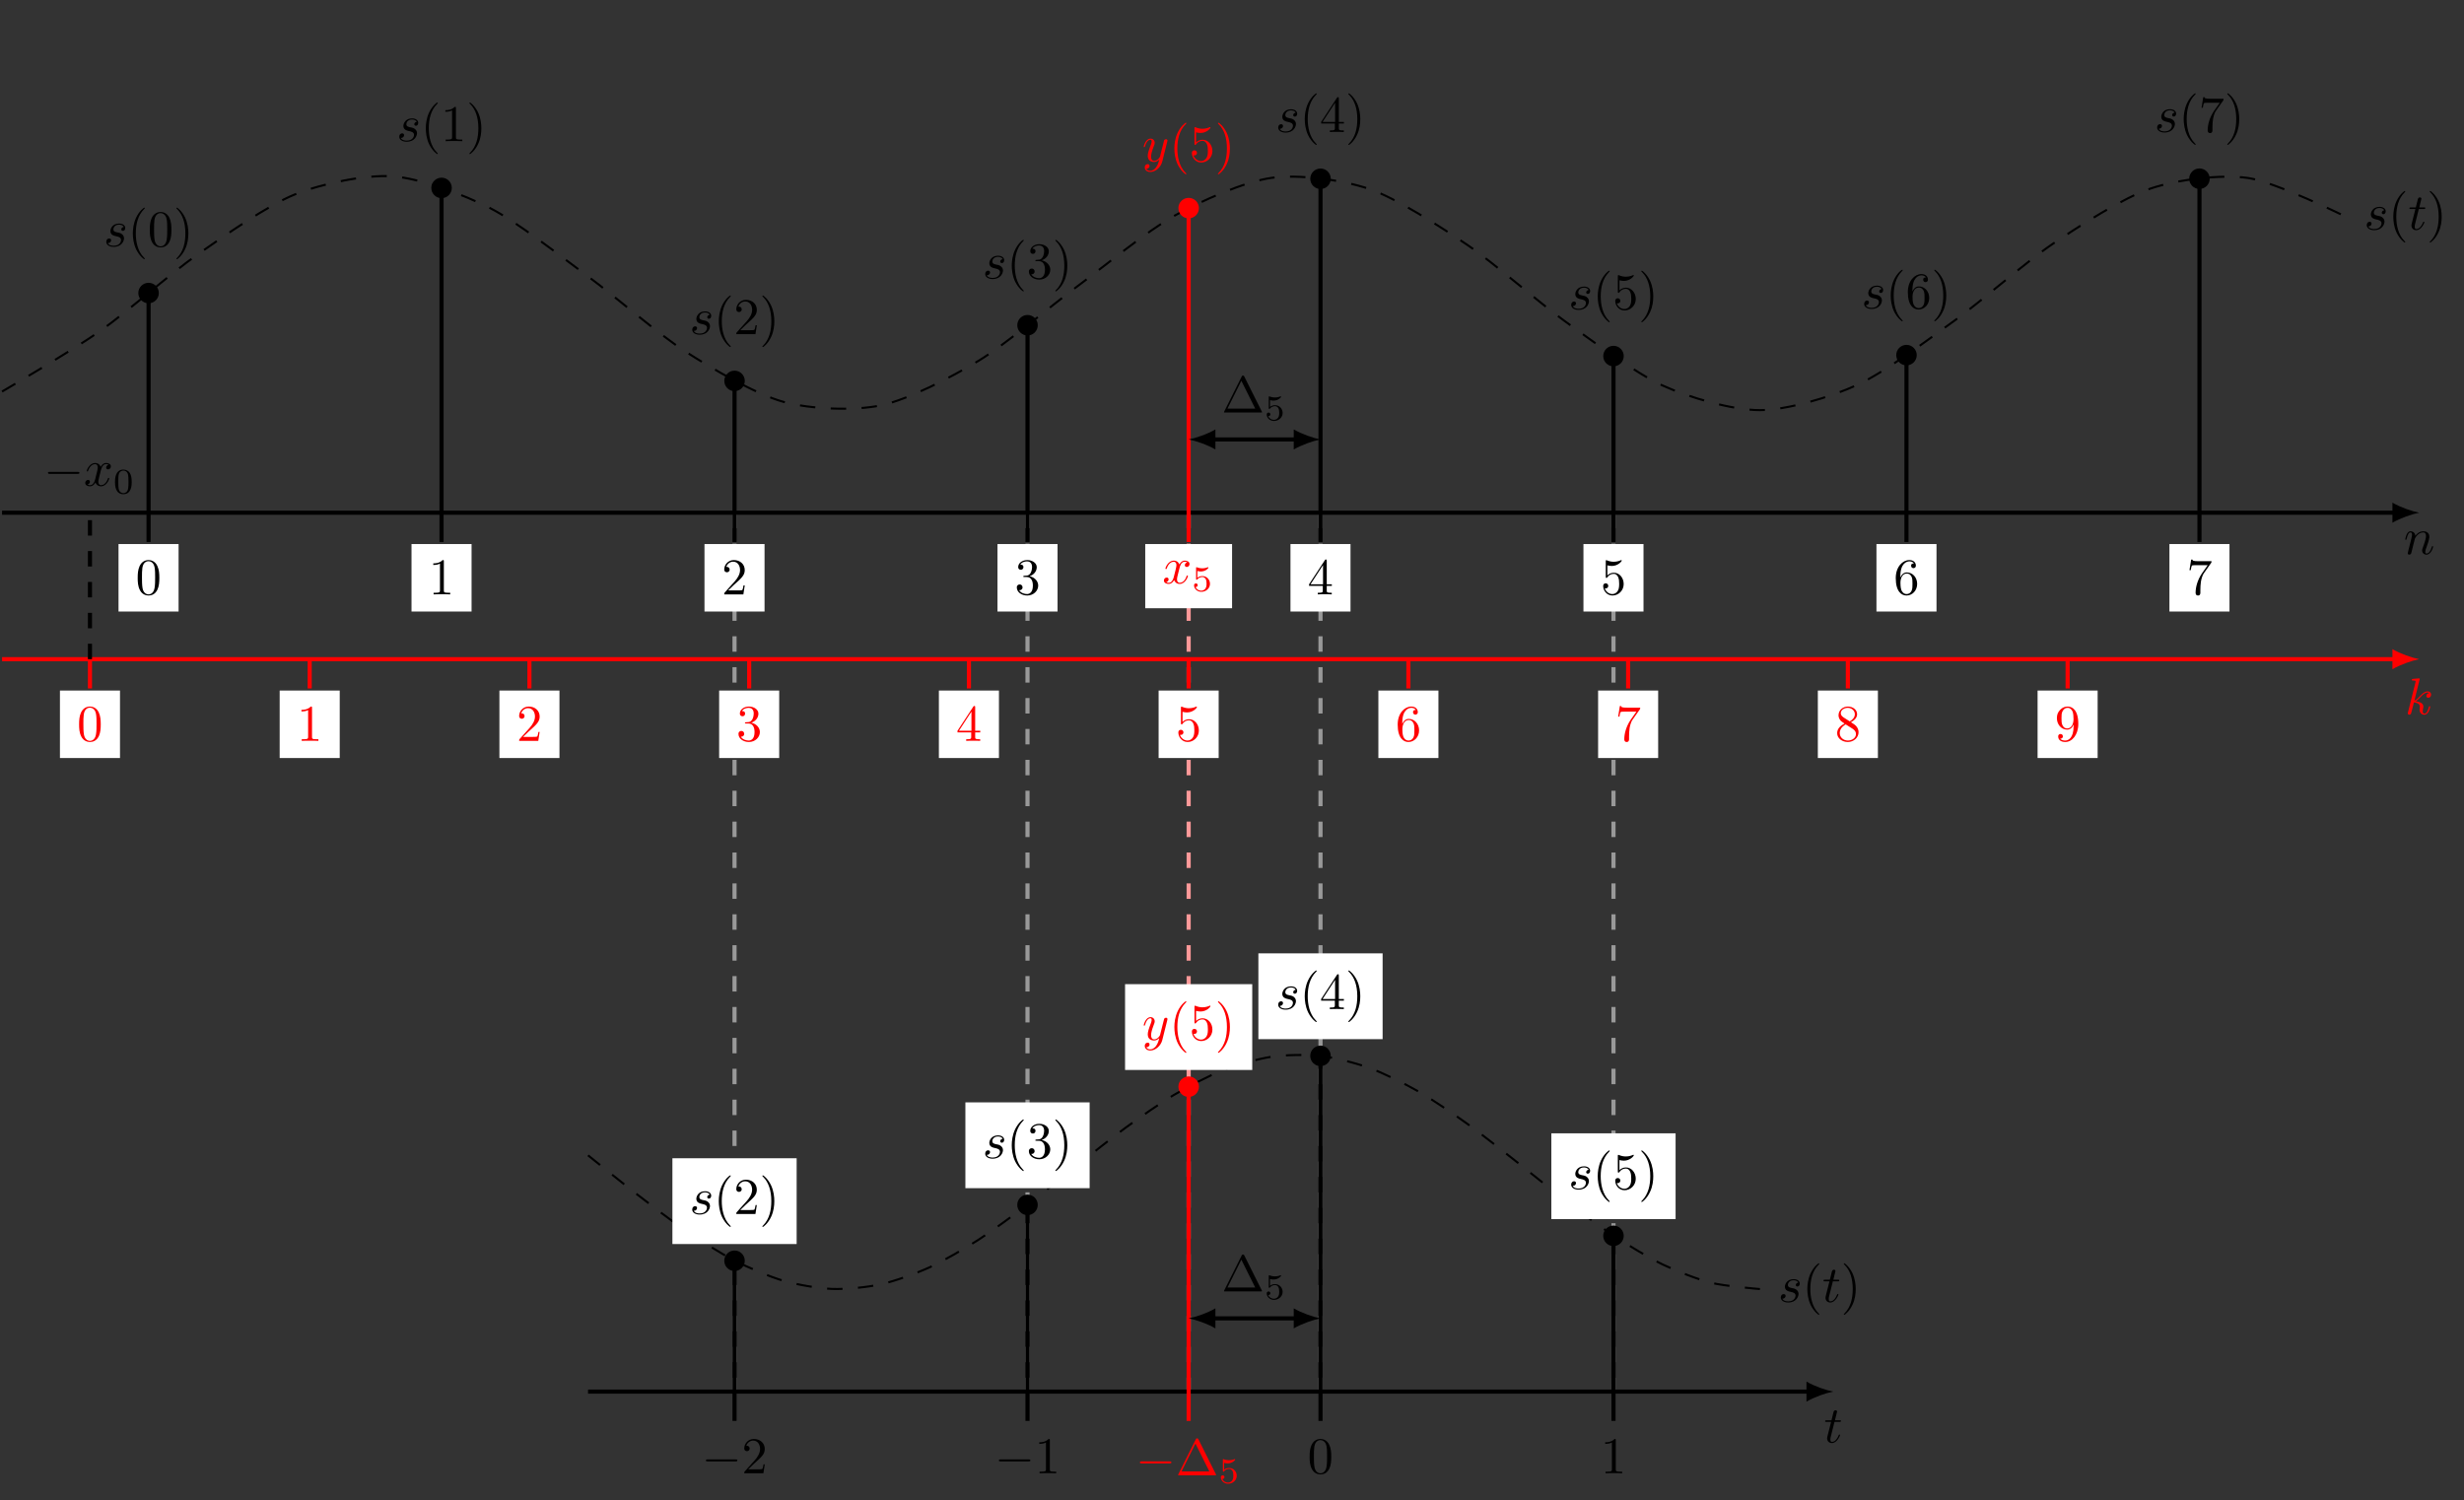 <?xml version="1.0" encoding="UTF-8"?>
<svg xmlns="http://www.w3.org/2000/svg" xmlns:xlink="http://www.w3.org/1999/xlink" width="476.79pt" height="290.301pt" viewBox="0 0 476.79 290.301" version="1.1">
<rect x="0" y="0" width="476.79" height="290.301" fill="#333333" stroke="none"/>
<defs>
<g>
<symbol overflow="visible" id="glyph0-0">
<path style="stroke:none;" d=""/>
</symbol>
<symbol overflow="visible" id="glyph0-1">
<path style="stroke:none;" d="M 0.875 -0.594 C 0.844 -0.438 0.781 -0.203 0.781 -0.156 C 0.781 0.016 0.922 0.109 1.078 0.109 C 1.203 0.109 1.375 0.031 1.453 -0.172 C 1.453 -0.188 1.578 -0.656 1.641 -0.906 L 1.859 -1.797 C 1.906 -2.031 1.969 -2.25 2.031 -2.469 C 2.062 -2.641 2.141 -2.938 2.156 -2.969 C 2.297 -3.281 2.828 -4.188 3.781 -4.188 C 4.234 -4.188 4.312 -3.812 4.312 -3.484 C 4.312 -2.875 3.828 -1.594 3.672 -1.172 C 3.578 -0.938 3.562 -0.812 3.562 -0.703 C 3.562 -0.234 3.922 0.109 4.391 0.109 C 5.328 0.109 5.688 -1.344 5.688 -1.422 C 5.688 -1.531 5.609 -1.531 5.578 -1.531 C 5.469 -1.531 5.469 -1.5 5.422 -1.344 C 5.219 -0.672 4.891 -0.109 4.406 -0.109 C 4.234 -0.109 4.172 -0.203 4.172 -0.438 C 4.172 -0.688 4.25 -0.922 4.344 -1.141 C 4.531 -1.672 4.953 -2.766 4.953 -3.344 C 4.953 -4 4.531 -4.406 3.812 -4.406 C 2.906 -4.406 2.422 -3.766 2.25 -3.531 C 2.203 -4.094 1.797 -4.406 1.328 -4.406 C 0.875 -4.406 0.688 -4.016 0.594 -3.844 C 0.422 -3.5 0.297 -2.906 0.297 -2.875 C 0.297 -2.766 0.391 -2.766 0.406 -2.766 C 0.516 -2.766 0.516 -2.781 0.578 -3 C 0.75 -3.703 0.953 -4.188 1.312 -4.188 C 1.5 -4.188 1.609 -4.062 1.609 -3.734 C 1.609 -3.516 1.578 -3.406 1.453 -2.891 Z M 0.875 -0.594 "/>
</symbol>
<symbol overflow="visible" id="glyph0-2">
<path style="stroke:none;" d="M 3.891 -3.734 C 3.625 -3.719 3.422 -3.5 3.422 -3.281 C 3.422 -3.141 3.516 -2.984 3.734 -2.984 C 3.953 -2.984 4.188 -3.156 4.188 -3.547 C 4.188 -4 3.766 -4.406 3 -4.406 C 1.688 -4.406 1.312 -3.391 1.312 -2.953 C 1.312 -2.172 2.047 -2.031 2.344 -1.969 C 2.859 -1.859 3.375 -1.75 3.375 -1.203 C 3.375 -0.953 3.156 -0.109 1.953 -0.109 C 1.812 -0.109 1.047 -0.109 0.812 -0.641 C 1.203 -0.594 1.453 -0.891 1.453 -1.172 C 1.453 -1.391 1.281 -1.516 1.078 -1.516 C 0.812 -1.516 0.516 -1.312 0.516 -0.859 C 0.516 -0.297 1.094 0.109 1.938 0.109 C 3.562 0.109 3.953 -1.094 3.953 -1.547 C 3.953 -1.906 3.766 -2.156 3.641 -2.266 C 3.375 -2.547 3.078 -2.609 2.641 -2.688 C 2.281 -2.766 1.891 -2.844 1.891 -3.297 C 1.891 -3.578 2.125 -4.188 3 -4.188 C 3.25 -4.188 3.75 -4.109 3.891 -3.734 Z M 3.891 -3.734 "/>
</symbol>
<symbol overflow="visible" id="glyph0-3">
<path style="stroke:none;" d="M 2.047 -3.984 L 2.984 -3.984 C 3.188 -3.984 3.297 -3.984 3.297 -4.188 C 3.297 -4.297 3.188 -4.297 3.016 -4.297 L 2.141 -4.297 C 2.5 -5.719 2.547 -5.906 2.547 -5.969 C 2.547 -6.141 2.422 -6.234 2.25 -6.234 C 2.219 -6.234 1.938 -6.234 1.859 -5.875 L 1.469 -4.297 L 0.531 -4.297 C 0.328 -4.297 0.234 -4.297 0.234 -4.109 C 0.234 -3.984 0.312 -3.984 0.516 -3.984 L 1.391 -3.984 C 0.672 -1.156 0.625 -0.984 0.625 -0.812 C 0.625 -0.266 1 0.109 1.547 0.109 C 2.562 0.109 3.125 -1.344 3.125 -1.422 C 3.125 -1.531 3.047 -1.531 3.016 -1.531 C 2.922 -1.531 2.906 -1.5 2.859 -1.391 C 2.438 -0.344 1.906 -0.109 1.562 -0.109 C 1.359 -0.109 1.25 -0.234 1.25 -0.562 C 1.25 -0.812 1.281 -0.875 1.312 -1.047 Z M 2.047 -3.984 "/>
</symbol>
<symbol overflow="visible" id="glyph0-4">
<path style="stroke:none;" d="M 2.859 -6.812 C 2.859 -6.812 2.859 -6.922 2.734 -6.922 C 2.5 -6.922 1.781 -6.844 1.516 -6.812 C 1.438 -6.812 1.328 -6.797 1.328 -6.625 C 1.328 -6.5 1.422 -6.5 1.562 -6.5 C 2.047 -6.5 2.062 -6.438 2.062 -6.328 L 2.031 -6.125 L 0.594 -0.391 C 0.547 -0.25 0.547 -0.234 0.547 -0.172 C 0.547 0.062 0.75 0.109 0.844 0.109 C 0.969 0.109 1.109 0.016 1.172 -0.094 C 1.219 -0.188 1.672 -2.031 1.734 -2.281 C 2.078 -2.25 2.891 -2.094 2.891 -1.438 C 2.891 -1.359 2.891 -1.328 2.859 -1.219 C 2.844 -1.109 2.828 -0.984 2.828 -0.875 C 2.828 -0.297 3.219 0.109 3.734 0.109 C 4.031 0.109 4.312 -0.047 4.531 -0.422 C 4.781 -0.859 4.891 -1.406 4.891 -1.422 C 4.891 -1.531 4.797 -1.531 4.766 -1.531 C 4.672 -1.531 4.656 -1.484 4.625 -1.344 C 4.422 -0.625 4.203 -0.109 3.766 -0.109 C 3.562 -0.109 3.438 -0.219 3.438 -0.578 C 3.438 -0.75 3.484 -0.984 3.516 -1.141 C 3.562 -1.312 3.562 -1.344 3.562 -1.453 C 3.562 -2.094 2.938 -2.375 2.078 -2.5 C 2.391 -2.672 2.719 -2.984 2.938 -3.234 C 3.422 -3.766 3.875 -4.188 4.359 -4.188 C 4.422 -4.188 4.438 -4.188 4.453 -4.172 C 4.578 -4.156 4.578 -4.156 4.672 -4.094 C 4.688 -4.094 4.688 -4.078 4.703 -4.062 C 4.234 -4.031 4.141 -3.641 4.141 -3.516 C 4.141 -3.359 4.25 -3.172 4.516 -3.172 C 4.781 -3.172 5.062 -3.391 5.062 -3.781 C 5.062 -4.078 4.828 -4.406 4.391 -4.406 C 4.109 -4.406 3.656 -4.328 2.938 -3.531 C 2.594 -3.156 2.203 -2.75 1.828 -2.609 Z M 2.859 -6.812 "/>
</symbol>
<symbol overflow="visible" id="glyph0-5">
<path style="stroke:none;" d="M 3.328 -3.016 C 3.391 -3.266 3.625 -4.188 4.312 -4.188 C 4.359 -4.188 4.609 -4.188 4.812 -4.062 C 4.531 -4 4.344 -3.766 4.344 -3.516 C 4.344 -3.359 4.453 -3.172 4.719 -3.172 C 4.938 -3.172 5.25 -3.344 5.25 -3.75 C 5.25 -4.266 4.672 -4.406 4.328 -4.406 C 3.75 -4.406 3.406 -3.875 3.281 -3.656 C 3.031 -4.312 2.5 -4.406 2.203 -4.406 C 1.172 -4.406 0.594 -3.125 0.594 -2.875 C 0.594 -2.766 0.703 -2.766 0.719 -2.766 C 0.797 -2.766 0.828 -2.797 0.844 -2.875 C 1.188 -3.938 1.844 -4.188 2.188 -4.188 C 2.375 -4.188 2.719 -4.094 2.719 -3.516 C 2.719 -3.203 2.547 -2.547 2.188 -1.141 C 2.031 -0.531 1.672 -0.109 1.234 -0.109 C 1.172 -0.109 0.953 -0.109 0.734 -0.234 C 0.984 -0.297 1.203 -0.5 1.203 -0.781 C 1.203 -1.047 0.984 -1.125 0.844 -1.125 C 0.531 -1.125 0.297 -0.875 0.297 -0.547 C 0.297 -0.094 0.781 0.109 1.219 0.109 C 1.891 0.109 2.25 -0.594 2.266 -0.641 C 2.391 -0.281 2.75 0.109 3.344 0.109 C 4.375 0.109 4.938 -1.172 4.938 -1.422 C 4.938 -1.531 4.859 -1.531 4.828 -1.531 C 4.734 -1.531 4.719 -1.484 4.688 -1.422 C 4.359 -0.344 3.688 -0.109 3.375 -0.109 C 2.984 -0.109 2.828 -0.422 2.828 -0.766 C 2.828 -0.984 2.875 -1.203 2.984 -1.641 Z M 3.328 -3.016 "/>
</symbol>
<symbol overflow="visible" id="glyph0-6">
<path style="stroke:none;" d="M 4.844 -3.797 C 4.891 -3.938 4.891 -3.953 4.891 -4.031 C 4.891 -4.203 4.75 -4.297 4.594 -4.297 C 4.5 -4.297 4.344 -4.234 4.25 -4.094 C 4.234 -4.031 4.141 -3.734 4.109 -3.547 C 4.031 -3.297 3.969 -3.016 3.906 -2.75 L 3.453 -0.953 C 3.422 -0.812 2.984 -0.109 2.328 -0.109 C 1.828 -0.109 1.719 -0.547 1.719 -0.922 C 1.719 -1.375 1.891 -2 2.219 -2.875 C 2.375 -3.281 2.422 -3.391 2.422 -3.594 C 2.422 -4.031 2.109 -4.406 1.609 -4.406 C 0.656 -4.406 0.297 -2.953 0.297 -2.875 C 0.297 -2.766 0.391 -2.766 0.406 -2.766 C 0.516 -2.766 0.516 -2.797 0.562 -2.953 C 0.844 -3.891 1.234 -4.188 1.578 -4.188 C 1.656 -4.188 1.828 -4.188 1.828 -3.875 C 1.828 -3.625 1.719 -3.359 1.656 -3.172 C 1.25 -2.109 1.078 -1.547 1.078 -1.078 C 1.078 -0.188 1.703 0.109 2.297 0.109 C 2.688 0.109 3.016 -0.062 3.297 -0.344 C 3.172 0.172 3.047 0.672 2.656 1.203 C 2.391 1.531 2.016 1.828 1.562 1.828 C 1.422 1.828 0.969 1.797 0.797 1.406 C 0.953 1.406 1.094 1.406 1.219 1.281 C 1.328 1.203 1.422 1.062 1.422 0.875 C 1.422 0.562 1.156 0.531 1.062 0.531 C 0.828 0.531 0.5 0.688 0.5 1.172 C 0.5 1.672 0.938 2.047 1.562 2.047 C 2.578 2.047 3.609 1.141 3.891 0.016 Z M 4.844 -3.797 "/>
</symbol>
<symbol overflow="visible" id="glyph1-0">
<path style="stroke:none;" d=""/>
</symbol>
<symbol overflow="visible" id="glyph1-1">
<path style="stroke:none;" d="M 3.297 2.391 C 3.297 2.359 3.297 2.344 3.125 2.172 C 1.891 0.922 1.562 -0.969 1.562 -2.5 C 1.562 -4.234 1.938 -5.969 3.172 -7.203 C 3.297 -7.328 3.297 -7.344 3.297 -7.375 C 3.297 -7.453 3.266 -7.484 3.203 -7.484 C 3.094 -7.484 2.203 -6.797 1.609 -5.531 C 1.109 -4.438 0.984 -3.328 0.984 -2.5 C 0.984 -1.719 1.094 -0.516 1.641 0.625 C 2.25 1.844 3.094 2.5 3.203 2.5 C 3.266 2.5 3.297 2.469 3.297 2.391 Z M 3.297 2.391 "/>
</symbol>
<symbol overflow="visible" id="glyph1-2">
<path style="stroke:none;" d="M 2.875 -2.5 C 2.875 -3.266 2.766 -4.469 2.219 -5.609 C 1.625 -6.828 0.766 -7.484 0.672 -7.484 C 0.609 -7.484 0.562 -7.438 0.562 -7.375 C 0.562 -7.344 0.562 -7.328 0.75 -7.141 C 1.734 -6.156 2.297 -4.578 2.297 -2.5 C 2.297 -0.781 1.938 0.969 0.703 2.219 C 0.562 2.344 0.562 2.359 0.562 2.391 C 0.562 2.453 0.609 2.5 0.672 2.5 C 0.766 2.5 1.672 1.812 2.25 0.547 C 2.766 -0.547 2.875 -1.656 2.875 -2.5 Z M 2.875 -2.5 "/>
</symbol>
<symbol overflow="visible" id="glyph1-3">
<path style="stroke:none;" d="M 4.578 -3.188 C 4.578 -3.984 4.531 -4.781 4.188 -5.516 C 3.734 -6.484 2.906 -6.641 2.5 -6.641 C 1.891 -6.641 1.172 -6.375 0.75 -5.453 C 0.438 -4.766 0.391 -3.984 0.391 -3.188 C 0.391 -2.438 0.422 -1.547 0.844 -0.781 C 1.266 0.016 2 0.219 2.484 0.219 C 3.016 0.219 3.781 0.016 4.219 -0.938 C 4.531 -1.625 4.578 -2.406 4.578 -3.188 Z M 2.484 0 C 2.094 0 1.5 -0.25 1.328 -1.203 C 1.219 -1.797 1.219 -2.719 1.219 -3.312 C 1.219 -3.953 1.219 -4.609 1.297 -5.141 C 1.484 -6.328 2.234 -6.422 2.484 -6.422 C 2.812 -6.422 3.469 -6.234 3.656 -5.25 C 3.766 -4.688 3.766 -3.938 3.766 -3.312 C 3.766 -2.562 3.766 -1.891 3.656 -1.25 C 3.5 -0.297 2.938 0 2.484 0 Z M 2.484 0 "/>
</symbol>
<symbol overflow="visible" id="glyph1-4">
<path style="stroke:none;" d="M 2.938 -6.375 C 2.938 -6.625 2.938 -6.641 2.703 -6.641 C 2.078 -6 1.203 -6 0.891 -6 L 0.891 -5.688 C 1.094 -5.688 1.672 -5.688 2.188 -5.953 L 2.188 -0.781 C 2.188 -0.422 2.156 -0.312 1.266 -0.312 L 0.953 -0.312 L 0.953 0 C 1.297 -0.031 2.156 -0.031 2.562 -0.031 C 2.953 -0.031 3.828 -0.031 4.172 0 L 4.172 -0.312 L 3.859 -0.312 C 2.953 -0.312 2.938 -0.422 2.938 -0.781 Z M 2.938 -6.375 "/>
</symbol>
<symbol overflow="visible" id="glyph1-5">
<path style="stroke:none;" d="M 1.266 -0.766 L 2.328 -1.797 C 3.875 -3.172 4.469 -3.703 4.469 -4.703 C 4.469 -5.844 3.578 -6.641 2.359 -6.641 C 1.234 -6.641 0.5 -5.719 0.5 -4.828 C 0.5 -4.281 1 -4.281 1.031 -4.281 C 1.203 -4.281 1.547 -4.391 1.547 -4.812 C 1.547 -5.062 1.359 -5.328 1.016 -5.328 C 0.938 -5.328 0.922 -5.328 0.891 -5.312 C 1.109 -5.969 1.656 -6.328 2.234 -6.328 C 3.141 -6.328 3.562 -5.516 3.562 -4.703 C 3.562 -3.906 3.078 -3.125 2.516 -2.5 L 0.609 -0.375 C 0.5 -0.266 0.5 -0.234 0.5 0 L 4.203 0 L 4.469 -1.734 L 4.234 -1.734 C 4.172 -1.438 4.109 -1 4 -0.844 C 3.938 -0.766 3.281 -0.766 3.062 -0.766 Z M 1.266 -0.766 "/>
</symbol>
<symbol overflow="visible" id="glyph1-6">
<path style="stroke:none;" d="M 2.891 -3.516 C 3.703 -3.781 4.281 -4.469 4.281 -5.266 C 4.281 -6.078 3.406 -6.641 2.453 -6.641 C 1.453 -6.641 0.688 -6.047 0.688 -5.281 C 0.688 -4.953 0.906 -4.766 1.203 -4.766 C 1.5 -4.766 1.703 -4.984 1.703 -5.281 C 1.703 -5.766 1.234 -5.766 1.094 -5.766 C 1.391 -6.266 2.047 -6.391 2.406 -6.391 C 2.828 -6.391 3.375 -6.172 3.375 -5.281 C 3.375 -5.156 3.344 -4.578 3.094 -4.141 C 2.797 -3.656 2.453 -3.625 2.203 -3.625 C 2.125 -3.609 1.891 -3.594 1.812 -3.594 C 1.734 -3.578 1.672 -3.562 1.672 -3.469 C 1.672 -3.359 1.734 -3.359 1.906 -3.359 L 2.344 -3.359 C 3.156 -3.359 3.531 -2.688 3.531 -1.703 C 3.531 -0.344 2.844 -0.062 2.406 -0.062 C 1.969 -0.062 1.219 -0.234 0.875 -0.812 C 1.219 -0.766 1.531 -0.984 1.531 -1.359 C 1.531 -1.719 1.266 -1.922 0.984 -1.922 C 0.734 -1.922 0.422 -1.781 0.422 -1.344 C 0.422 -0.438 1.344 0.219 2.438 0.219 C 3.656 0.219 4.562 -0.688 4.562 -1.703 C 4.562 -2.516 3.922 -3.297 2.891 -3.516 Z M 2.891 -3.516 "/>
</symbol>
<symbol overflow="visible" id="glyph1-7">
<path style="stroke:none;" d="M 2.938 -1.641 L 2.938 -0.781 C 2.938 -0.422 2.906 -0.312 2.172 -0.312 L 1.969 -0.312 L 1.969 0 C 2.375 -0.031 2.891 -0.031 3.312 -0.031 C 3.734 -0.031 4.25 -0.031 4.672 0 L 4.672 -0.312 L 4.453 -0.312 C 3.719 -0.312 3.703 -0.422 3.703 -0.781 L 3.703 -1.641 L 4.688 -1.641 L 4.688 -1.953 L 3.703 -1.953 L 3.703 -6.484 C 3.703 -6.688 3.703 -6.75 3.531 -6.75 C 3.453 -6.75 3.422 -6.75 3.344 -6.625 L 0.281 -1.953 L 0.281 -1.641 Z M 2.984 -1.953 L 0.562 -1.953 L 2.984 -5.672 Z M 2.984 -1.953 "/>
</symbol>
<symbol overflow="visible" id="glyph1-8">
<path style="stroke:none;" d="M 4.469 -2 C 4.469 -3.188 3.656 -4.188 2.578 -4.188 C 2.109 -4.188 1.672 -4.031 1.312 -3.672 L 1.312 -5.625 C 1.516 -5.562 1.844 -5.5 2.156 -5.5 C 3.391 -5.5 4.094 -6.406 4.094 -6.531 C 4.094 -6.594 4.062 -6.641 3.984 -6.641 C 3.984 -6.641 3.953 -6.641 3.906 -6.609 C 3.703 -6.516 3.219 -6.312 2.547 -6.312 C 2.156 -6.312 1.688 -6.391 1.219 -6.594 C 1.141 -6.625 1.125 -6.625 1.109 -6.625 C 1 -6.625 1 -6.547 1 -6.391 L 1 -3.438 C 1 -3.266 1 -3.188 1.141 -3.188 C 1.219 -3.188 1.234 -3.203 1.281 -3.266 C 1.391 -3.422 1.75 -3.969 2.562 -3.969 C 3.078 -3.969 3.328 -3.516 3.406 -3.328 C 3.562 -2.953 3.594 -2.578 3.594 -2.078 C 3.594 -1.719 3.594 -1.125 3.344 -0.703 C 3.109 -0.312 2.734 -0.062 2.281 -0.062 C 1.562 -0.062 0.984 -0.594 0.812 -1.172 C 0.844 -1.172 0.875 -1.156 0.984 -1.156 C 1.312 -1.156 1.484 -1.406 1.484 -1.641 C 1.484 -1.891 1.312 -2.141 0.984 -2.141 C 0.844 -2.141 0.5 -2.062 0.5 -1.609 C 0.5 -0.75 1.188 0.219 2.297 0.219 C 3.453 0.219 4.469 -0.734 4.469 -2 Z M 4.469 -2 "/>
</symbol>
<symbol overflow="visible" id="glyph1-9">
<path style="stroke:none;" d="M 1.312 -3.266 L 1.312 -3.516 C 1.312 -6.031 2.547 -6.391 3.062 -6.391 C 3.297 -6.391 3.719 -6.328 3.938 -5.984 C 3.781 -5.984 3.391 -5.984 3.391 -5.547 C 3.391 -5.234 3.625 -5.078 3.844 -5.078 C 4 -5.078 4.312 -5.172 4.312 -5.562 C 4.312 -6.156 3.875 -6.641 3.047 -6.641 C 1.766 -6.641 0.422 -5.359 0.422 -3.156 C 0.422 -0.484 1.578 0.219 2.5 0.219 C 3.609 0.219 4.562 -0.719 4.562 -2.031 C 4.562 -3.297 3.672 -4.25 2.562 -4.25 C 1.891 -4.25 1.516 -3.75 1.312 -3.266 Z M 2.5 -0.062 C 1.875 -0.062 1.578 -0.656 1.516 -0.812 C 1.328 -1.281 1.328 -2.078 1.328 -2.25 C 1.328 -3.031 1.656 -4.031 2.547 -4.031 C 2.719 -4.031 3.172 -4.031 3.484 -3.406 C 3.656 -3.047 3.656 -2.531 3.656 -2.047 C 3.656 -1.562 3.656 -1.062 3.484 -0.703 C 3.188 -0.109 2.734 -0.062 2.5 -0.062 Z M 2.5 -0.062 "/>
</symbol>
<symbol overflow="visible" id="glyph1-10">
<path style="stroke:none;" d="M 4.75 -6.078 C 4.828 -6.188 4.828 -6.203 4.828 -6.422 L 2.406 -6.422 C 1.203 -6.422 1.172 -6.547 1.141 -6.734 L 0.891 -6.734 L 0.562 -4.688 L 0.812 -4.688 C 0.844 -4.844 0.922 -5.469 1.062 -5.594 C 1.125 -5.656 1.906 -5.656 2.031 -5.656 L 4.094 -5.656 C 3.984 -5.5 3.203 -4.406 2.984 -4.078 C 2.078 -2.734 1.75 -1.344 1.75 -0.328 C 1.75 -0.234 1.75 0.219 2.219 0.219 C 2.672 0.219 2.672 -0.234 2.672 -0.328 L 2.672 -0.844 C 2.672 -1.391 2.703 -1.938 2.781 -2.469 C 2.828 -2.703 2.953 -3.562 3.406 -4.172 Z M 4.75 -6.078 "/>
</symbol>
<symbol overflow="visible" id="glyph1-11">
<path style="stroke:none;" d="M 1.625 -4.562 C 1.172 -4.859 1.125 -5.188 1.125 -5.359 C 1.125 -5.969 1.781 -6.391 2.484 -6.391 C 3.203 -6.391 3.844 -5.875 3.844 -5.156 C 3.844 -4.578 3.453 -4.109 2.859 -3.766 Z M 3.078 -3.609 C 3.797 -3.984 4.281 -4.5 4.281 -5.156 C 4.281 -6.078 3.406 -6.641 2.5 -6.641 C 1.5 -6.641 0.688 -5.906 0.688 -4.969 C 0.688 -4.797 0.703 -4.344 1.125 -3.875 C 1.234 -3.766 1.609 -3.516 1.859 -3.344 C 1.281 -3.047 0.422 -2.5 0.422 -1.5 C 0.422 -0.453 1.438 0.219 2.484 0.219 C 3.609 0.219 4.562 -0.609 4.562 -1.672 C 4.562 -2.031 4.453 -2.484 4.062 -2.906 C 3.875 -3.109 3.719 -3.203 3.078 -3.609 Z M 2.078 -3.188 L 3.312 -2.406 C 3.594 -2.219 4.062 -1.922 4.062 -1.312 C 4.062 -0.578 3.312 -0.062 2.5 -0.062 C 1.641 -0.062 0.922 -0.672 0.922 -1.5 C 0.922 -2.078 1.234 -2.719 2.078 -3.188 Z M 2.078 -3.188 "/>
</symbol>
<symbol overflow="visible" id="glyph1-12">
<path style="stroke:none;" d="M 3.656 -3.172 L 3.656 -2.844 C 3.656 -0.516 2.625 -0.062 2.047 -0.062 C 1.875 -0.062 1.328 -0.078 1.062 -0.422 C 1.5 -0.422 1.578 -0.703 1.578 -0.875 C 1.578 -1.188 1.344 -1.328 1.125 -1.328 C 0.969 -1.328 0.672 -1.25 0.672 -0.859 C 0.672 -0.188 1.203 0.219 2.047 0.219 C 3.344 0.219 4.562 -1.141 4.562 -3.281 C 4.562 -5.969 3.406 -6.641 2.516 -6.641 C 1.969 -6.641 1.484 -6.453 1.062 -6.016 C 0.641 -5.562 0.422 -5.141 0.422 -4.391 C 0.422 -3.156 1.297 -2.172 2.406 -2.172 C 3.016 -2.172 3.422 -2.594 3.656 -3.172 Z M 2.422 -2.406 C 2.266 -2.406 1.797 -2.406 1.5 -3.031 C 1.312 -3.406 1.312 -3.891 1.312 -4.391 C 1.312 -4.922 1.312 -5.391 1.531 -5.766 C 1.797 -6.266 2.172 -6.391 2.516 -6.391 C 2.984 -6.391 3.312 -6.047 3.484 -5.609 C 3.594 -5.281 3.641 -4.656 3.641 -4.203 C 3.641 -3.375 3.297 -2.406 2.422 -2.406 Z M 2.422 -2.406 "/>
</symbol>
<symbol overflow="visible" id="glyph1-13">
<path style="stroke:none;" d="M 4.406 -6.953 C 4.344 -7.094 4.312 -7.141 4.141 -7.141 C 3.984 -7.141 3.953 -7.094 3.891 -6.953 L 0.516 -0.203 C 0.469 -0.109 0.469 -0.094 0.469 -0.078 C 0.469 0 0.531 0 0.688 0 L 7.609 0 C 7.766 0 7.828 0 7.828 -0.078 C 7.828 -0.094 7.828 -0.109 7.781 -0.203 Z M 3.828 -6.141 L 6.516 -0.75 L 1.141 -0.75 Z M 3.828 -6.141 "/>
</symbol>
<symbol overflow="visible" id="glyph2-0">
<path style="stroke:none;" d=""/>
</symbol>
<symbol overflow="visible" id="glyph2-1">
<path style="stroke:none;" d="M 6.562 -2.297 C 6.734 -2.297 6.922 -2.297 6.922 -2.5 C 6.922 -2.688 6.734 -2.688 6.562 -2.688 L 1.172 -2.688 C 1 -2.688 0.828 -2.688 0.828 -2.5 C 0.828 -2.297 1 -2.297 1.172 -2.297 Z M 6.562 -2.297 "/>
</symbol>
<symbol overflow="visible" id="glyph3-0">
<path style="stroke:none;" d=""/>
</symbol>
<symbol overflow="visible" id="glyph3-1">
<path style="stroke:none;" d="M 3.594 -2.219 C 3.594 -2.984 3.5 -3.547 3.188 -4.031 C 2.969 -4.344 2.531 -4.625 1.984 -4.625 C 0.359 -4.625 0.359 -2.719 0.359 -2.219 C 0.359 -1.719 0.359 0.141 1.984 0.141 C 3.594 0.141 3.594 -1.719 3.594 -2.219 Z M 1.984 -0.062 C 1.656 -0.062 1.234 -0.25 1.094 -0.812 C 1 -1.219 1 -1.797 1 -2.312 C 1 -2.828 1 -3.359 1.094 -3.734 C 1.25 -4.281 1.688 -4.438 1.984 -4.438 C 2.359 -4.438 2.719 -4.203 2.844 -3.797 C 2.953 -3.422 2.969 -2.922 2.969 -2.312 C 2.969 -1.797 2.969 -1.281 2.875 -0.844 C 2.734 -0.203 2.266 -0.062 1.984 -0.062 Z M 1.984 -0.062 "/>
</symbol>
<symbol overflow="visible" id="glyph3-2">
<path style="stroke:none;" d="M 1.078 -3.891 C 1.438 -3.797 1.641 -3.797 1.75 -3.797 C 2.672 -3.797 3.219 -4.422 3.219 -4.531 C 3.219 -4.609 3.172 -4.625 3.141 -4.625 C 3.125 -4.625 3.109 -4.625 3.078 -4.609 C 2.906 -4.547 2.547 -4.406 2.031 -4.406 C 1.828 -4.406 1.469 -4.422 1.016 -4.594 C 0.938 -4.625 0.922 -4.625 0.922 -4.625 C 0.828 -4.625 0.828 -4.547 0.828 -4.438 L 0.828 -2.391 C 0.828 -2.266 0.828 -2.188 0.938 -2.188 C 1 -2.188 1.016 -2.188 1.078 -2.281 C 1.375 -2.656 1.812 -2.719 2.047 -2.719 C 2.469 -2.719 2.656 -2.391 2.688 -2.328 C 2.812 -2.094 2.859 -1.828 2.859 -1.422 C 2.859 -1.219 2.859 -0.812 2.641 -0.5 C 2.469 -0.25 2.172 -0.078 1.828 -0.078 C 1.375 -0.078 0.906 -0.328 0.734 -0.797 C 1 -0.781 1.141 -0.953 1.141 -1.141 C 1.141 -1.438 0.875 -1.484 0.781 -1.484 C 0.781 -1.484 0.438 -1.484 0.438 -1.109 C 0.438 -0.484 1.016 0.141 1.844 0.141 C 2.734 0.141 3.516 -0.516 3.516 -1.406 C 3.516 -2.188 2.922 -2.906 2.062 -2.906 C 1.75 -2.906 1.391 -2.844 1.078 -2.578 Z M 1.078 -3.891 "/>
</symbol>
</g>
</defs>
<g id="surface1">
<path style="fill:none;stroke-width:0.797;stroke-linecap:butt;stroke-linejoin:miter;stroke:rgb(59.999%,59.999%,59.999%);stroke-opacity:1;stroke-dasharray:2.989,2.989;stroke-miterlimit:10;" d="M 113.388 -0.002 L 113.388 -170.08 " transform="matrix(1,0,0,-1,28.745,99.213)"/>
<path style="fill:none;stroke-width:0.797;stroke-linecap:butt;stroke-linejoin:miter;stroke:rgb(59.999%,59.999%,59.999%);stroke-opacity:1;stroke-dasharray:2.989,2.989;stroke-miterlimit:10;" d="M 170.079 -0.002 L 170.079 -170.08 " transform="matrix(1,0,0,-1,28.745,99.213)"/>
<path style="fill:none;stroke-width:0.797;stroke-linecap:butt;stroke-linejoin:miter;stroke:rgb(59.999%,59.999%,59.999%);stroke-opacity:1;stroke-dasharray:2.989,2.989;stroke-miterlimit:10;" d="M 226.775 -0.002 L 226.775 -170.08 " transform="matrix(1,0,0,-1,28.745,99.213)"/>
<path style="fill:none;stroke-width:0.797;stroke-linecap:butt;stroke-linejoin:miter;stroke:rgb(59.999%,59.999%,59.999%);stroke-opacity:1;stroke-dasharray:2.989,2.989;stroke-miterlimit:10;" d="M 283.47 -0.002 L 283.47 -170.08 " transform="matrix(1,0,0,-1,28.745,99.213)"/>
<path style="fill:none;stroke-width:0.797;stroke-linecap:butt;stroke-linejoin:miter;stroke:rgb(100%,59.999%,59.999%);stroke-opacity:1;stroke-dasharray:2.989,2.989;stroke-miterlimit:10;" d="M 201.263 -0.002 L 201.263 -170.08 " transform="matrix(1,0,0,-1,28.745,99.213)"/>
<path style="fill:none;stroke-width:0.797;stroke-linecap:butt;stroke-linejoin:miter;stroke:rgb(0%,0%,0%);stroke-opacity:1;stroke-miterlimit:10;" d="M -28.347 -0.002 L 434.712 -0.002 " transform="matrix(1,0,0,-1,28.745,99.213)"/>
<path style=" stroke:none;fill-rule:nonzero;fill:rgb(0%,0%,0%);fill-opacity:1;" d="M 468.121 99.215 C 466.738 98.953 464.496 98.176 462.941 97.27 L 462.941 101.156 C 464.496 100.25 466.738 99.473 468.121 99.215 "/>
<g style="fill:rgb(0%,0%,0%);fill-opacity:1;">
  <use xlink:href="#glyph0-1" x="465.125" y="107.221"/>
</g>
<path style="fill:none;stroke-width:0.399;stroke-linecap:butt;stroke-linejoin:miter;stroke:rgb(0%,0%,0%);stroke-opacity:1;stroke-dasharray:2.989,2.989;stroke-miterlimit:10;" d="M -28.347 23.44 C -28.347 23.44 -14.694 31.424 -9.448 35.1 C -4.206 38.776 4.204 46.264 9.446 49.94 C 14.693 53.615 23.103 59.498 28.345 61.6 C 33.591 63.705 42.001 65.463 47.243 65.092 C 52.489 64.721 60.896 61.604 66.142 58.916 C 71.384 56.229 79.794 49.572 85.04 45.721 C 90.282 41.869 98.692 34.522 103.935 31.154 C 109.181 27.787 117.591 22.893 122.833 21.455 C 128.079 20.014 136.489 19.67 141.732 20.776 C 146.974 21.877 155.384 26.233 160.63 29.408 C 165.872 32.58 174.282 39.768 179.528 43.654 C 184.771 47.541 193.181 54.483 198.423 57.416 C 203.669 60.35 212.079 64.076 217.321 64.799 C 222.567 65.525 230.974 64.436 236.22 62.643 C 241.462 60.846 249.872 55.412 255.118 51.869 C 260.36 48.322 268.771 40.869 274.013 37.092 C 279.259 33.315 287.669 27.033 292.911 24.639 C 298.157 22.244 306.567 19.826 311.81 19.846 C 317.052 19.861 325.462 22.338 330.708 24.76 C 335.95 27.178 344.36 33.494 349.607 37.279 C 354.849 41.065 363.259 48.514 368.501 52.045 C 373.747 55.576 382.157 60.967 387.4 62.729 C 392.646 64.494 401.052 65.522 406.298 64.764 C 411.54 64.006 425.196 57.272 425.196 57.272 " transform="matrix(1,0,0,-1,28.745,99.213)"/>
<g style="fill:rgb(0%,0%,0%);fill-opacity:1;">
  <use xlink:href="#glyph0-2" x="457.454" y="44.434"/>
</g>
<g style="fill:rgb(0%,0%,0%);fill-opacity:1;">
  <use xlink:href="#glyph1-1" x="462.124" y="44.434"/>
</g>
<g style="fill:rgb(0%,0%,0%);fill-opacity:1;">
  <use xlink:href="#glyph0-3" x="465.998" y="44.434"/>
</g>
<g style="fill:rgb(0%,0%,0%);fill-opacity:1;">
  <use xlink:href="#glyph1-2" x="469.596" y="44.434"/>
</g>
<path style="fill:none;stroke-width:0.797;stroke-linecap:butt;stroke-linejoin:miter;stroke:rgb(0%,0%,0%);stroke-opacity:1;stroke-miterlimit:10;" d="M 0.001 -5.67 L 0.005 42.506 " transform="matrix(1,0,0,-1,28.745,99.213)"/>
<path style=" stroke:none;fill-rule:nonzero;fill:rgb(100%,100%,100%);fill-opacity:1;" d="M 22.934 118.34 L 34.555 118.34 L 34.555 105.281 L 22.934 105.281 Z M 22.934 118.34 "/>
<g style="fill:rgb(0%,0%,0%);fill-opacity:1;">
  <use xlink:href="#glyph1-3" x="26.254" y="115.021"/>
</g>
<g style="fill:rgb(0%,0%,0%);fill-opacity:1;">
  <use xlink:href="#glyph0-2" x="20.05" y="47.663"/>
</g>
<g style="fill:rgb(0%,0%,0%);fill-opacity:1;">
  <use xlink:href="#glyph1-1" x="24.72" y="47.663"/>
  <use xlink:href="#glyph1-3" x="28.594" y="47.663"/>
  <use xlink:href="#glyph1-2" x="33.576" y="47.663"/>
</g>
<path style=" stroke:none;fill-rule:nonzero;fill:rgb(0%,0%,0%);fill-opacity:1;" d="M 30.734 56.707 C 30.734 55.609 29.848 54.723 28.75 54.723 C 27.652 54.723 26.766 55.609 26.766 56.707 C 26.766 57.801 27.652 58.691 28.75 58.691 C 29.848 58.691 30.734 57.801 30.734 56.707 Z M 30.734 56.707 "/>
<path style="fill:none;stroke-width:0.797;stroke-linecap:butt;stroke-linejoin:miter;stroke:rgb(0%,0%,0%);stroke-opacity:1;stroke-miterlimit:10;" d="M 56.693 -5.67 L 56.696 62.85 " transform="matrix(1,0,0,-1,28.745,99.213)"/>
<path style=" stroke:none;fill-rule:nonzero;fill:rgb(100%,100%,100%);fill-opacity:1;" d="M 79.629 118.34 L 91.25 118.34 L 91.25 105.281 L 79.629 105.281 Z M 79.629 118.34 "/>
<g style="fill:rgb(0%,0%,0%);fill-opacity:1;">
  <use xlink:href="#glyph1-4" x="82.947" y="115.021"/>
</g>
<g style="fill:rgb(0%,0%,0%);fill-opacity:1;">
  <use xlink:href="#glyph0-2" x="76.742" y="27.319"/>
</g>
<g style="fill:rgb(0%,0%,0%);fill-opacity:1;">
  <use xlink:href="#glyph1-1" x="81.412" y="27.319"/>
  <use xlink:href="#glyph1-4" x="85.286" y="27.319"/>
  <use xlink:href="#glyph1-2" x="90.268" y="27.319"/>
</g>
<path style=" stroke:none;fill-rule:nonzero;fill:rgb(0%,0%,0%);fill-opacity:1;" d="M 87.426 36.363 C 87.426 35.266 86.539 34.379 85.441 34.379 C 84.348 34.379 83.457 35.266 83.457 36.363 C 83.457 37.457 84.348 38.348 85.441 38.348 C 86.539 38.348 87.426 37.457 87.426 36.363 Z M 87.426 36.363 "/>
<path style="fill:none;stroke-width:0.797;stroke-linecap:butt;stroke-linejoin:miter;stroke:rgb(0%,0%,0%);stroke-opacity:1;stroke-miterlimit:10;" d="M 113.388 -5.67 L 113.392 25.506 " transform="matrix(1,0,0,-1,28.745,99.213)"/>
<path style=" stroke:none;fill-rule:nonzero;fill:rgb(100%,100%,100%);fill-opacity:1;" d="M 136.32 118.34 L 147.941 118.34 L 147.941 105.281 L 136.32 105.281 Z M 136.32 118.34 "/>
<g style="fill:rgb(0%,0%,0%);fill-opacity:1;">
  <use xlink:href="#glyph1-5" x="139.64" y="115.021"/>
</g>
<g style="fill:rgb(0%,0%,0%);fill-opacity:1;">
  <use xlink:href="#glyph0-2" x="133.435" y="64.665"/>
</g>
<g style="fill:rgb(0%,0%,0%);fill-opacity:1;">
  <use xlink:href="#glyph1-1" x="138.105" y="64.665"/>
  <use xlink:href="#glyph1-5" x="141.979" y="64.665"/>
  <use xlink:href="#glyph1-2" x="146.961" y="64.665"/>
</g>
<path style=" stroke:none;fill-rule:nonzero;fill:rgb(0%,0%,0%);fill-opacity:1;" d="M 144.121 73.707 C 144.121 72.613 143.23 71.723 142.137 71.723 C 141.039 71.723 140.152 72.613 140.152 73.707 C 140.152 74.805 141.039 75.691 142.137 75.691 C 143.23 75.691 144.121 74.805 144.121 73.707 Z M 144.121 73.707 "/>
<path style="fill:none;stroke-width:0.797;stroke-linecap:butt;stroke-linejoin:miter;stroke:rgb(0%,0%,0%);stroke-opacity:1;stroke-miterlimit:10;" d="M 170.079 -5.67 L 170.083 36.279 " transform="matrix(1,0,0,-1,28.745,99.213)"/>
<path style=" stroke:none;fill-rule:nonzero;fill:rgb(100%,100%,100%);fill-opacity:1;" d="M 193.016 118.34 L 204.637 118.34 L 204.637 105.281 L 193.016 105.281 Z M 193.016 118.34 "/>
<g style="fill:rgb(0%,0%,0%);fill-opacity:1;">
  <use xlink:href="#glyph1-6" x="196.333" y="115.021"/>
</g>
<g style="fill:rgb(0%,0%,0%);fill-opacity:1;">
  <use xlink:href="#glyph0-2" x="190.127" y="53.892"/>
</g>
<g style="fill:rgb(0%,0%,0%);fill-opacity:1;">
  <use xlink:href="#glyph1-1" x="194.797" y="53.892"/>
  <use xlink:href="#glyph1-6" x="198.671" y="53.892"/>
  <use xlink:href="#glyph1-2" x="203.653" y="53.892"/>
</g>
<path style=" stroke:none;fill-rule:nonzero;fill:rgb(0%,0%,0%);fill-opacity:1;" d="M 200.812 62.934 C 200.812 61.84 199.926 60.949 198.828 60.949 C 197.734 60.949 196.844 61.84 196.844 62.934 C 196.844 64.031 197.734 64.918 198.828 64.918 C 199.926 64.918 200.812 64.031 200.812 62.934 Z M 200.812 62.934 "/>
<path style="fill:none;stroke-width:0.797;stroke-linecap:butt;stroke-linejoin:miter;stroke:rgb(0%,0%,0%);stroke-opacity:1;stroke-miterlimit:10;" d="M 226.775 -5.67 L 226.778 64.619 " transform="matrix(1,0,0,-1,28.745,99.213)"/>
<path style=" stroke:none;fill-rule:nonzero;fill:rgb(100%,100%,100%);fill-opacity:1;" d="M 249.711 118.34 L 261.328 118.34 L 261.328 105.281 L 249.711 105.281 Z M 249.711 118.34 "/>
<g style="fill:rgb(0%,0%,0%);fill-opacity:1;">
  <use xlink:href="#glyph1-7" x="253.026" y="115.021"/>
</g>
<g style="fill:rgb(0%,0%,0%);fill-opacity:1;">
  <use xlink:href="#glyph0-2" x="246.819" y="25.55"/>
</g>
<g style="fill:rgb(0%,0%,0%);fill-opacity:1;">
  <use xlink:href="#glyph1-1" x="251.489" y="25.55"/>
  <use xlink:href="#glyph1-7" x="255.363" y="25.55"/>
  <use xlink:href="#glyph1-2" x="260.345" y="25.55"/>
</g>
<path style=" stroke:none;fill-rule:nonzero;fill:rgb(0%,0%,0%);fill-opacity:1;" d="M 257.508 34.594 C 257.508 33.496 256.617 32.609 255.523 32.609 C 254.426 32.609 253.539 33.496 253.539 34.594 C 253.539 35.688 254.426 36.578 255.523 36.578 C 256.617 36.578 257.508 35.688 257.508 34.594 Z M 257.508 34.594 "/>
<path style="fill:none;stroke-width:0.797;stroke-linecap:butt;stroke-linejoin:miter;stroke:rgb(0%,0%,0%);stroke-opacity:1;stroke-miterlimit:10;" d="M 283.47 -5.67 L 283.47 30.307 " transform="matrix(1,0,0,-1,28.745,99.213)"/>
<path style=" stroke:none;fill-rule:nonzero;fill:rgb(100%,100%,100%);fill-opacity:1;" d="M 306.402 118.34 L 318.023 118.34 L 318.023 105.281 L 306.402 105.281 Z M 306.402 118.34 "/>
<g style="fill:rgb(0%,0%,0%);fill-opacity:1;">
  <use xlink:href="#glyph1-8" x="309.719" y="115.021"/>
</g>
<g style="fill:rgb(0%,0%,0%);fill-opacity:1;">
  <use xlink:href="#glyph0-2" x="303.512" y="59.861"/>
</g>
<g style="fill:rgb(0%,0%,0%);fill-opacity:1;">
  <use xlink:href="#glyph1-1" x="308.182" y="59.861"/>
  <use xlink:href="#glyph1-8" x="312.056" y="59.861"/>
  <use xlink:href="#glyph1-2" x="317.038" y="59.861"/>
</g>
<path style=" stroke:none;fill-rule:nonzero;fill:rgb(0%,0%,0%);fill-opacity:1;" d="M 314.199 68.906 C 314.199 67.809 313.312 66.918 312.215 66.918 C 311.121 66.918 310.23 67.809 310.23 68.906 C 310.23 70 311.121 70.891 312.215 70.891 C 313.312 70.891 314.199 70 314.199 68.906 Z M 314.199 68.906 "/>
<path style="fill:none;stroke-width:0.797;stroke-linecap:butt;stroke-linejoin:miter;stroke:rgb(0%,0%,0%);stroke-opacity:1;stroke-miterlimit:10;" d="M 340.161 -5.67 L 340.165 30.494 " transform="matrix(1,0,0,-1,28.745,99.213)"/>
<path style=" stroke:none;fill-rule:nonzero;fill:rgb(100%,100%,100%);fill-opacity:1;" d="M 363.098 118.34 L 374.719 118.34 L 374.719 105.281 L 363.098 105.281 Z M 363.098 118.34 "/>
<g style="fill:rgb(0%,0%,0%);fill-opacity:1;">
  <use xlink:href="#glyph1-9" x="366.412" y="115.021"/>
</g>
<g style="fill:rgb(0%,0%,0%);fill-opacity:1;">
  <use xlink:href="#glyph0-2" x="360.204" y="59.677"/>
</g>
<g style="fill:rgb(0%,0%,0%);fill-opacity:1;">
  <use xlink:href="#glyph1-1" x="364.874" y="59.677"/>
  <use xlink:href="#glyph1-9" x="368.748" y="59.677"/>
  <use xlink:href="#glyph1-2" x="373.73" y="59.677"/>
</g>
<path style=" stroke:none;fill-rule:nonzero;fill:rgb(0%,0%,0%);fill-opacity:1;" d="M 370.895 68.719 C 370.895 67.625 370.004 66.734 368.91 66.734 C 367.812 66.734 366.926 67.625 366.926 68.719 C 366.926 69.816 367.812 70.703 368.91 70.703 C 370.004 70.703 370.895 69.816 370.895 68.719 Z M 370.895 68.719 "/>
<path style="fill:none;stroke-width:0.797;stroke-linecap:butt;stroke-linejoin:miter;stroke:rgb(0%,0%,0%);stroke-opacity:1;stroke-miterlimit:10;" d="M 396.857 -5.67 L 396.857 64.635 " transform="matrix(1,0,0,-1,28.745,99.213)"/>
<path style=" stroke:none;fill-rule:nonzero;fill:rgb(100%,100%,100%);fill-opacity:1;" d="M 419.789 118.34 L 431.41 118.34 L 431.41 105.281 L 419.789 105.281 Z M 419.789 118.34 "/>
<g style="fill:rgb(0%,0%,0%);fill-opacity:1;">
  <use xlink:href="#glyph1-10" x="423.105" y="115.021"/>
</g>
<g style="fill:rgb(0%,0%,0%);fill-opacity:1;">
  <use xlink:href="#glyph0-2" x="416.897" y="25.535"/>
</g>
<g style="fill:rgb(0%,0%,0%);fill-opacity:1;">
  <use xlink:href="#glyph1-1" x="421.567" y="25.535"/>
  <use xlink:href="#glyph1-10" x="425.441" y="25.535"/>
  <use xlink:href="#glyph1-2" x="430.423" y="25.535"/>
</g>
<path style=" stroke:none;fill-rule:nonzero;fill:rgb(0%,0%,0%);fill-opacity:1;" d="M 427.586 34.578 C 427.586 33.48 426.699 32.594 425.602 32.594 C 424.508 32.594 423.617 33.48 423.617 34.578 C 423.617 35.676 424.508 36.562 425.602 36.562 C 426.699 36.562 427.586 35.676 427.586 34.578 Z M 427.586 34.578 "/>
<path style="fill:none;stroke-width:0.797;stroke-linecap:butt;stroke-linejoin:miter;stroke:rgb(100%,0%,0%);stroke-opacity:1;stroke-miterlimit:10;" d="M -28.347 -28.346 L 434.712 -28.346 " transform="matrix(1,0,0,-1,28.745,99.213)"/>
<path style=" stroke:none;fill-rule:nonzero;fill:rgb(100%,0%,0%);fill-opacity:1;" d="M 468.121 127.559 C 466.738 127.301 464.496 126.523 462.941 125.617 L 462.941 129.504 C 464.496 128.598 466.738 127.82 468.121 127.559 "/>
<g style="fill:rgb(100%,0%,0%);fill-opacity:1;">
  <use xlink:href="#glyph0-4" x="465.365" y="138.196"/>
</g>
<path style="fill:none;stroke-width:0.797;stroke-linecap:butt;stroke-linejoin:miter;stroke:rgb(100%,0%,0%);stroke-opacity:1;stroke-miterlimit:10;" d="M -11.339 -34.017 L -11.339 -28.346 " transform="matrix(1,0,0,-1,28.745,99.213)"/>
<path style=" stroke:none;fill-rule:nonzero;fill:rgb(100%,100%,100%);fill-opacity:1;" d="M 11.598 146.688 L 23.219 146.688 L 23.219 133.629 L 11.598 133.629 Z M 11.598 146.688 "/>
<g style="fill:rgb(100%,0%,0%);fill-opacity:1;">
  <use xlink:href="#glyph1-3" x="14.916" y="143.367"/>
</g>
<path style="fill:none;stroke-width:0.797;stroke-linecap:butt;stroke-linejoin:miter;stroke:rgb(100%,0%,0%);stroke-opacity:1;stroke-miterlimit:10;" d="M 31.181 -34.017 L 31.181 -28.346 " transform="matrix(1,0,0,-1,28.745,99.213)"/>
<path style=" stroke:none;fill-rule:nonzero;fill:rgb(100%,100%,100%);fill-opacity:1;" d="M 54.117 146.688 L 65.738 146.688 L 65.738 133.629 L 54.117 133.629 Z M 54.117 146.688 "/>
<g style="fill:rgb(100%,0%,0%);fill-opacity:1;">
  <use xlink:href="#glyph1-4" x="57.436" y="143.367"/>
</g>
<path style="fill:none;stroke-width:0.797;stroke-linecap:butt;stroke-linejoin:miter;stroke:rgb(100%,0%,0%);stroke-opacity:1;stroke-miterlimit:10;" d="M 73.7 -34.017 L 73.7 -28.346 " transform="matrix(1,0,0,-1,28.745,99.213)"/>
<path style=" stroke:none;fill-rule:nonzero;fill:rgb(100%,100%,100%);fill-opacity:1;" d="M 96.637 146.688 L 108.258 146.688 L 108.258 133.629 L 96.637 133.629 Z M 96.637 146.688 "/>
<g style="fill:rgb(100%,0%,0%);fill-opacity:1;">
  <use xlink:href="#glyph1-5" x="99.955" y="143.367"/>
</g>
<path style="fill:none;stroke-width:0.797;stroke-linecap:butt;stroke-linejoin:miter;stroke:rgb(100%,0%,0%);stroke-opacity:1;stroke-miterlimit:10;" d="M 116.224 -34.017 L 116.224 -28.346 " transform="matrix(1,0,0,-1,28.745,99.213)"/>
<path style=" stroke:none;fill-rule:nonzero;fill:rgb(100%,100%,100%);fill-opacity:1;" d="M 139.156 146.688 L 150.777 146.688 L 150.777 133.629 L 139.156 133.629 Z M 139.156 146.688 "/>
<g style="fill:rgb(100%,0%,0%);fill-opacity:1;">
  <use xlink:href="#glyph1-6" x="142.475" y="143.367"/>
</g>
<path style="fill:none;stroke-width:0.797;stroke-linecap:butt;stroke-linejoin:miter;stroke:rgb(100%,0%,0%);stroke-opacity:1;stroke-miterlimit:10;" d="M 158.743 -34.017 L 158.743 -28.346 " transform="matrix(1,0,0,-1,28.745,99.213)"/>
<path style=" stroke:none;fill-rule:nonzero;fill:rgb(100%,100%,100%);fill-opacity:1;" d="M 181.676 146.688 L 193.297 146.688 L 193.297 133.629 L 181.676 133.629 Z M 181.676 146.688 "/>
<g style="fill:rgb(100%,0%,0%);fill-opacity:1;">
  <use xlink:href="#glyph1-7" x="184.995" y="143.367"/>
</g>
<path style="fill:none;stroke-width:0.797;stroke-linecap:butt;stroke-linejoin:miter;stroke:rgb(100%,0%,0%);stroke-opacity:1;stroke-miterlimit:10;" d="M 201.263 -34.017 L 201.263 -28.346 " transform="matrix(1,0,0,-1,28.745,99.213)"/>
<path style=" stroke:none;fill-rule:nonzero;fill:rgb(100%,100%,100%);fill-opacity:1;" d="M 224.195 146.688 L 235.816 146.688 L 235.816 133.629 L 224.195 133.629 Z M 224.195 146.688 "/>
<g style="fill:rgb(100%,0%,0%);fill-opacity:1;">
  <use xlink:href="#glyph1-8" x="227.514" y="143.367"/>
</g>
<path style="fill:none;stroke-width:0.797;stroke-linecap:butt;stroke-linejoin:miter;stroke:rgb(100%,0%,0%);stroke-opacity:1;stroke-miterlimit:10;" d="M 243.782 -34.017 L 243.782 -28.346 " transform="matrix(1,0,0,-1,28.745,99.213)"/>
<path style=" stroke:none;fill-rule:nonzero;fill:rgb(100%,100%,100%);fill-opacity:1;" d="M 266.719 146.688 L 278.34 146.688 L 278.34 133.629 L 266.719 133.629 Z M 266.719 146.688 "/>
<g style="fill:rgb(100%,0%,0%);fill-opacity:1;">
  <use xlink:href="#glyph1-9" x="270.034" y="143.367"/>
</g>
<path style="fill:none;stroke-width:0.797;stroke-linecap:butt;stroke-linejoin:miter;stroke:rgb(100%,0%,0%);stroke-opacity:1;stroke-miterlimit:10;" d="M 286.302 -34.017 L 286.302 -28.346 " transform="matrix(1,0,0,-1,28.745,99.213)"/>
<path style=" stroke:none;fill-rule:nonzero;fill:rgb(100%,100%,100%);fill-opacity:1;" d="M 309.238 146.688 L 320.859 146.688 L 320.859 133.629 L 309.238 133.629 Z M 309.238 146.688 "/>
<g style="fill:rgb(100%,0%,0%);fill-opacity:1;">
  <use xlink:href="#glyph1-10" x="312.554" y="143.367"/>
</g>
<path style="fill:none;stroke-width:0.797;stroke-linecap:butt;stroke-linejoin:miter;stroke:rgb(100%,0%,0%);stroke-opacity:1;stroke-miterlimit:10;" d="M 328.821 -34.017 L 328.821 -28.346 " transform="matrix(1,0,0,-1,28.745,99.213)"/>
<path style=" stroke:none;fill-rule:nonzero;fill:rgb(100%,100%,100%);fill-opacity:1;" d="M 351.758 146.688 L 363.379 146.688 L 363.379 133.629 L 351.758 133.629 Z M 351.758 146.688 "/>
<g style="fill:rgb(100%,0%,0%);fill-opacity:1;">
  <use xlink:href="#glyph1-11" x="355.073" y="143.367"/>
</g>
<path style="fill:none;stroke-width:0.797;stroke-linecap:butt;stroke-linejoin:miter;stroke:rgb(100%,0%,0%);stroke-opacity:1;stroke-miterlimit:10;" d="M 371.345 -34.017 L 371.345 -28.346 " transform="matrix(1,0,0,-1,28.745,99.213)"/>
<path style=" stroke:none;fill-rule:nonzero;fill:rgb(100%,100%,100%);fill-opacity:1;" d="M 394.277 146.688 L 405.898 146.688 L 405.898 133.629 L 394.277 133.629 Z M 394.277 146.688 "/>
<g style="fill:rgb(100%,0%,0%);fill-opacity:1;">
  <use xlink:href="#glyph1-12" x="397.593" y="143.367"/>
</g>
<path style="fill:none;stroke-width:0.797;stroke-linecap:butt;stroke-linejoin:miter;stroke:rgb(0%,0%,0%);stroke-opacity:1;stroke-dasharray:2.989,2.989;stroke-miterlimit:10;" d="M -11.339 -28.346 L -11.339 -0.002 " transform="matrix(1,0,0,-1,28.745,99.213)"/>
<g style="fill:rgb(0%,0%,0%);fill-opacity:1;">
  <use xlink:href="#glyph2-1" x="8.451" y="94"/>
</g>
<g style="fill:rgb(0%,0%,0%);fill-opacity:1;">
  <use xlink:href="#glyph0-5" x="16.199" y="94"/>
</g>
<g style="fill:rgb(0%,0%,0%);fill-opacity:1;">
  <use xlink:href="#glyph3-1" x="21.893" y="95.495"/>
</g>
<path style="fill:none;stroke-width:0.797;stroke-linecap:butt;stroke-linejoin:miter;stroke:rgb(100%,0%,0%);stroke-opacity:1;stroke-miterlimit:10;" d="M 201.263 -5.67 L 201.263 58.94 " transform="matrix(1,0,0,-1,28.745,99.213)"/>
<path style=" stroke:none;fill-rule:nonzero;fill:rgb(100%,100%,100%);fill-opacity:1;" d="M 221.605 117.703 L 238.41 117.703 L 238.41 105.281 L 221.605 105.281 Z M 221.605 117.703 "/>
<g style="fill:rgb(100%,0%,0%);fill-opacity:1;">
  <use xlink:href="#glyph0-5" x="224.923" y="112.89"/>
</g>
<g style="fill:rgb(100%,0%,0%);fill-opacity:1;">
  <use xlink:href="#glyph3-2" x="230.617" y="114.384"/>
</g>
<g style="fill:rgb(100%,0%,0%);fill-opacity:1;">
  <use xlink:href="#glyph0-6" x="221.017" y="31.231"/>
</g>
<g style="fill:rgb(100%,0%,0%);fill-opacity:1;">
  <use xlink:href="#glyph1-1" x="226.259" y="31.231"/>
  <use xlink:href="#glyph1-8" x="230.133" y="31.231"/>
  <use xlink:href="#glyph1-2" x="235.115" y="31.231"/>
</g>
<path style=" stroke:none;fill-rule:nonzero;fill:rgb(100%,0%,0%);fill-opacity:1;" d="M 231.992 40.273 C 231.992 39.18 231.102 38.289 230.008 38.289 C 228.91 38.289 228.02 39.18 228.02 40.273 C 228.02 41.371 228.91 42.258 230.008 42.258 C 231.102 42.258 231.992 41.371 231.992 40.273 Z M 231.992 40.273 "/>
<path style="fill:none;stroke-width:0.797;stroke-linecap:butt;stroke-linejoin:miter;stroke:rgb(0%,0%,0%);stroke-opacity:1;stroke-miterlimit:10;" d="M 205.927 14.174 L 222.11 14.174 " transform="matrix(1,0,0,-1,28.745,99.213)"/>
<path style=" stroke:none;fill-rule:nonzero;fill:rgb(0%,0%,0%);fill-opacity:1;" d="M 230.008 85.039 C 231.391 85.297 233.633 86.074 235.188 86.98 L 235.188 83.098 C 233.633 84.004 231.391 84.781 230.008 85.039 "/>
<path style=" stroke:none;fill-rule:nonzero;fill:rgb(0%,0%,0%);fill-opacity:1;" d="M 255.52 85.039 C 254.137 84.781 251.895 84.004 250.34 83.098 L 250.34 86.98 C 251.895 86.074 254.137 85.297 255.52 85.039 "/>
<g style="fill:rgb(0%,0%,0%);fill-opacity:1;">
  <use xlink:href="#glyph1-13" x="236.375" y="79.827"/>
</g>
<g style="fill:rgb(0%,0%,0%);fill-opacity:1;">
  <use xlink:href="#glyph3-2" x="244.677" y="81.322"/>
</g>
<path style="fill:none;stroke-width:0.797;stroke-linecap:butt;stroke-linejoin:miter;stroke:rgb(0%,0%,0%);stroke-opacity:1;stroke-miterlimit:10;" d="M 85.04 -170.08 L 321.325 -170.08 " transform="matrix(1,0,0,-1,28.745,99.213)"/>
<path style=" stroke:none;fill-rule:nonzero;fill:rgb(0%,0%,0%);fill-opacity:1;" d="M 354.734 269.293 C 353.352 269.035 351.105 268.258 349.555 267.352 L 349.555 271.238 C 351.105 270.328 353.352 269.555 354.734 269.293 "/>
<g style="fill:rgb(0%,0%,0%);fill-opacity:1;">
  <use xlink:href="#glyph0-3" x="352.93" y="279.138"/>
</g>
<path style="fill:none;stroke-width:0.399;stroke-linecap:butt;stroke-linejoin:miter;stroke:rgb(0%,0%,0%);stroke-opacity:1;stroke-dasharray:2.989,2.989;stroke-miterlimit:10;" d="M 85.04 -124.361 C 85.04 -124.361 91.868 -129.861 94.489 -131.881 C 97.11 -133.904 101.317 -137.146 103.939 -138.928 C 106.56 -140.709 110.767 -143.377 113.388 -144.721 C 116.009 -146.068 120.212 -147.865 122.837 -148.627 C 125.458 -149.389 129.661 -150.119 132.286 -150.213 C 134.907 -150.307 139.11 -149.889 141.732 -149.307 C 144.357 -148.721 148.56 -147.201 151.181 -146.006 C 153.806 -144.807 158.009 -142.353 160.63 -140.674 C 163.251 -138.994 167.458 -135.873 170.079 -133.896 C 172.7 -131.92 176.907 -128.482 179.528 -126.424 C 182.15 -124.369 186.357 -120.986 188.978 -119.076 C 191.599 -117.17 195.806 -114.217 198.427 -112.662 C 201.048 -111.111 205.251 -108.912 207.876 -107.889 C 210.497 -106.865 214.7 -105.666 217.325 -105.283 C 219.946 -104.896 224.15 -104.826 226.771 -105.127 C 229.396 -105.424 233.599 -106.49 236.22 -107.439 C 238.845 -108.389 243.048 -110.475 245.669 -111.967 C 248.29 -113.463 252.497 -116.338 255.118 -118.213 C 257.739 -120.088 261.946 -123.439 264.567 -125.486 C 267.189 -127.537 271.396 -130.99 274.017 -132.99 C 276.638 -134.99 280.845 -138.166 283.466 -139.896 C 286.087 -141.623 290.29 -144.174 292.915 -145.443 C 295.536 -146.709 299.739 -148.357 302.364 -149.021 C 304.985 -149.685 311.81 -150.236 311.81 -150.236 " transform="matrix(1,0,0,-1,28.745,99.213)"/>
<g style="fill:rgb(0%,0%,0%);fill-opacity:1;">
  <use xlink:href="#glyph0-2" x="344.071" y="251.939"/>
</g>
<g style="fill:rgb(0%,0%,0%);fill-opacity:1;">
  <use xlink:href="#glyph1-1" x="348.741" y="251.939"/>
</g>
<g style="fill:rgb(0%,0%,0%);fill-opacity:1;">
  <use xlink:href="#glyph0-3" x="352.616" y="251.939"/>
</g>
<g style="fill:rgb(0%,0%,0%);fill-opacity:1;">
  <use xlink:href="#glyph1-2" x="356.213" y="251.939"/>
</g>
<path style="fill:none;stroke-width:0.797;stroke-linecap:butt;stroke-linejoin:miter;stroke:rgb(0%,0%,0%);stroke-opacity:1;stroke-miterlimit:10;" d="M 113.388 -175.752 L 113.388 -144.76 " transform="matrix(1,0,0,-1,28.745,99.213)"/>
<g style="fill:rgb(0%,0%,0%);fill-opacity:1;">
  <use xlink:href="#glyph2-1" x="135.766" y="285.1"/>
</g>
<g style="fill:rgb(0%,0%,0%);fill-opacity:1;">
  <use xlink:href="#glyph1-5" x="143.514" y="285.1"/>
</g>
<path style=" stroke:none;fill-rule:nonzero;fill:rgb(100%,100%,100%);fill-opacity:1;" d="M 130.113 240.738 L 154.152 240.738 L 154.152 224.137 L 130.113 224.137 Z M 130.113 240.738 "/>
<g style="fill:rgb(0%,0%,0%);fill-opacity:1;">
  <use xlink:href="#glyph0-2" x="133.431" y="234.925"/>
</g>
<g style="fill:rgb(0%,0%,0%);fill-opacity:1;">
  <use xlink:href="#glyph1-1" x="138.101" y="234.925"/>
  <use xlink:href="#glyph1-5" x="141.975" y="234.925"/>
  <use xlink:href="#glyph1-2" x="146.957" y="234.925"/>
</g>
<path style=" stroke:none;fill-rule:nonzero;fill:rgb(0%,0%,0%);fill-opacity:1;" d="M 144.117 243.973 C 144.117 242.875 143.23 241.988 142.133 241.988 C 141.035 241.988 140.148 242.875 140.148 243.973 C 140.148 245.066 141.035 245.957 142.133 245.957 C 143.23 245.957 144.117 245.066 144.117 243.973 Z M 144.117 243.973 "/>
<path style="fill:none;stroke-width:0.797;stroke-linecap:butt;stroke-linejoin:miter;stroke:rgb(0%,0%,0%);stroke-opacity:1;stroke-miterlimit:10;" d="M 170.079 -175.752 L 170.079 -133.947 " transform="matrix(1,0,0,-1,28.745,99.213)"/>
<g style="fill:rgb(0%,0%,0%);fill-opacity:1;">
  <use xlink:href="#glyph2-1" x="192.459" y="285.099"/>
</g>
<g style="fill:rgb(0%,0%,0%);fill-opacity:1;">
  <use xlink:href="#glyph1-4" x="200.207" y="285.099"/>
</g>
<path style=" stroke:none;fill-rule:nonzero;fill:rgb(100%,100%,100%);fill-opacity:1;" d="M 186.805 229.926 L 210.848 229.926 L 210.848 213.324 L 186.805 213.324 Z M 186.805 229.926 "/>
<g style="fill:rgb(0%,0%,0%);fill-opacity:1;">
  <use xlink:href="#glyph0-2" x="190.124" y="224.114"/>
</g>
<g style="fill:rgb(0%,0%,0%);fill-opacity:1;">
  <use xlink:href="#glyph1-1" x="194.794" y="224.114"/>
  <use xlink:href="#glyph1-6" x="198.668" y="224.114"/>
  <use xlink:href="#glyph1-2" x="203.65" y="224.114"/>
</g>
<path style=" stroke:none;fill-rule:nonzero;fill:rgb(0%,0%,0%);fill-opacity:1;" d="M 200.809 233.16 C 200.809 232.062 199.922 231.176 198.824 231.176 C 197.73 231.176 196.84 232.062 196.84 233.16 C 196.84 234.254 197.73 235.145 198.824 235.145 C 199.922 235.145 200.809 234.254 200.809 233.16 Z M 200.809 233.16 "/>
<path style="fill:none;stroke-width:0.797;stroke-linecap:butt;stroke-linejoin:miter;stroke:rgb(0%,0%,0%);stroke-opacity:1;stroke-miterlimit:10;" d="M 226.775 -175.752 L 226.775 -105.111 " transform="matrix(1,0,0,-1,28.745,99.213)"/>
<g style="fill:rgb(0%,0%,0%);fill-opacity:1;">
  <use xlink:href="#glyph1-3" x="253.026" y="285.099"/>
</g>
<path style=" stroke:none;fill-rule:nonzero;fill:rgb(100%,100%,100%);fill-opacity:1;" d="M 243.5 201.09 L 267.539 201.09 L 267.539 184.488 L 243.5 184.488 Z M 243.5 201.09 "/>
<g style="fill:rgb(0%,0%,0%);fill-opacity:1;">
  <use xlink:href="#glyph0-2" x="246.816" y="195.279"/>
</g>
<g style="fill:rgb(0%,0%,0%);fill-opacity:1;">
  <use xlink:href="#glyph1-1" x="251.486" y="195.279"/>
  <use xlink:href="#glyph1-7" x="255.36" y="195.279"/>
  <use xlink:href="#glyph1-2" x="260.342" y="195.279"/>
</g>
<path style=" stroke:none;fill-rule:nonzero;fill:rgb(0%,0%,0%);fill-opacity:1;" d="M 257.504 204.324 C 257.504 203.227 256.613 202.34 255.52 202.34 C 254.422 202.34 253.535 203.227 253.535 204.324 C 253.535 205.422 254.422 206.309 255.52 206.309 C 256.613 206.309 257.504 205.422 257.504 204.324 Z M 257.504 204.324 "/>
<path style="fill:none;stroke-width:0.797;stroke-linecap:butt;stroke-linejoin:miter;stroke:rgb(0%,0%,0%);stroke-opacity:1;stroke-miterlimit:10;" d="M 283.47 -175.752 L 283.466 -139.935 " transform="matrix(1,0,0,-1,28.745,99.213)"/>
<g style="fill:rgb(0%,0%,0%);fill-opacity:1;">
  <use xlink:href="#glyph1-4" x="309.719" y="285.099"/>
</g>
<path style=" stroke:none;fill-rule:nonzero;fill:rgb(100%,100%,100%);fill-opacity:1;" d="M 300.191 235.914 L 324.23 235.914 L 324.23 219.312 L 300.191 219.312 Z M 300.191 235.914 "/>
<g style="fill:rgb(0%,0%,0%);fill-opacity:1;">
  <use xlink:href="#glyph0-2" x="303.509" y="230.104"/>
</g>
<g style="fill:rgb(0%,0%,0%);fill-opacity:1;">
  <use xlink:href="#glyph1-1" x="308.179" y="230.104"/>
  <use xlink:href="#glyph1-8" x="312.053" y="230.104"/>
  <use xlink:href="#glyph1-2" x="317.035" y="230.104"/>
</g>
<path style=" stroke:none;fill-rule:nonzero;fill:rgb(0%,0%,0%);fill-opacity:1;" d="M 314.195 239.148 C 314.195 238.055 313.309 237.164 312.211 237.164 C 311.117 237.164 310.227 238.055 310.227 239.148 C 310.227 240.246 311.117 241.133 312.211 241.133 C 313.309 241.133 314.195 240.246 314.195 239.148 Z M 314.195 239.148 "/>
<path style="fill:none;stroke-width:0.797;stroke-linecap:butt;stroke-linejoin:miter;stroke:rgb(100%,0%,0%);stroke-opacity:1;stroke-miterlimit:10;" d="M 201.263 -175.752 L 201.263 -111.072 " transform="matrix(1,0,0,-1,28.745,99.213)"/>
<g style="fill:rgb(100%,0%,0%);fill-opacity:1;">
  <use xlink:href="#glyph2-1" x="219.745" y="285.487"/>
</g>
<g style="fill:rgb(100%,0%,0%);fill-opacity:1;">
  <use xlink:href="#glyph1-13" x="227.494" y="285.487"/>
</g>
<g style="fill:rgb(100%,0%,0%);fill-opacity:1;">
  <use xlink:href="#glyph3-2" x="235.796" y="286.981"/>
</g>
<path style=" stroke:none;fill-rule:nonzero;fill:rgb(100%,100%,100%);fill-opacity:1;" d="M 217.703 207.051 L 242.312 207.051 L 242.312 190.449 L 217.703 190.449 Z M 217.703 207.051 "/>
<g style="fill:rgb(100%,0%,0%);fill-opacity:1;">
  <use xlink:href="#glyph0-6" x="221.019" y="201.24"/>
</g>
<g style="fill:rgb(100%,0%,0%);fill-opacity:1;">
  <use xlink:href="#glyph1-1" x="226.261" y="201.24"/>
  <use xlink:href="#glyph1-8" x="230.135" y="201.24"/>
  <use xlink:href="#glyph1-2" x="235.117" y="201.24"/>
</g>
<path style=" stroke:none;fill-rule:nonzero;fill:rgb(100%,0%,0%);fill-opacity:1;" d="M 231.992 210.285 C 231.992 209.188 231.105 208.301 230.008 208.301 C 228.91 208.301 228.023 209.188 228.023 210.285 C 228.023 211.383 228.91 212.27 230.008 212.27 C 231.105 212.27 231.992 211.383 231.992 210.285 Z M 231.992 210.285 "/>
<path style="fill:none;stroke-width:0.797;stroke-linecap:butt;stroke-linejoin:miter;stroke:rgb(0%,0%,0%);stroke-opacity:1;stroke-miterlimit:10;" d="M 205.927 -155.908 L 222.11 -155.908 " transform="matrix(1,0,0,-1,28.745,99.213)"/>
<path style=" stroke:none;fill-rule:nonzero;fill:rgb(0%,0%,0%);fill-opacity:1;" d="M 230.008 255.121 C 231.391 255.379 233.633 256.156 235.188 257.062 L 235.188 253.18 C 233.633 254.086 231.391 254.863 230.008 255.121 "/>
<path style=" stroke:none;fill-rule:nonzero;fill:rgb(0%,0%,0%);fill-opacity:1;" d="M 255.52 255.121 C 254.137 254.863 251.895 254.086 250.34 253.18 L 250.34 257.062 C 251.895 256.156 254.137 255.379 255.52 255.121 "/>
<g style="fill:rgb(0%,0%,0%);fill-opacity:1;">
  <use xlink:href="#glyph1-13" x="236.375" y="249.906"/>
</g>
<g style="fill:rgb(0%,0%,0%);fill-opacity:1;">
  <use xlink:href="#glyph3-2" x="244.677" y="251.4"/>
</g>
</g>
</svg>
